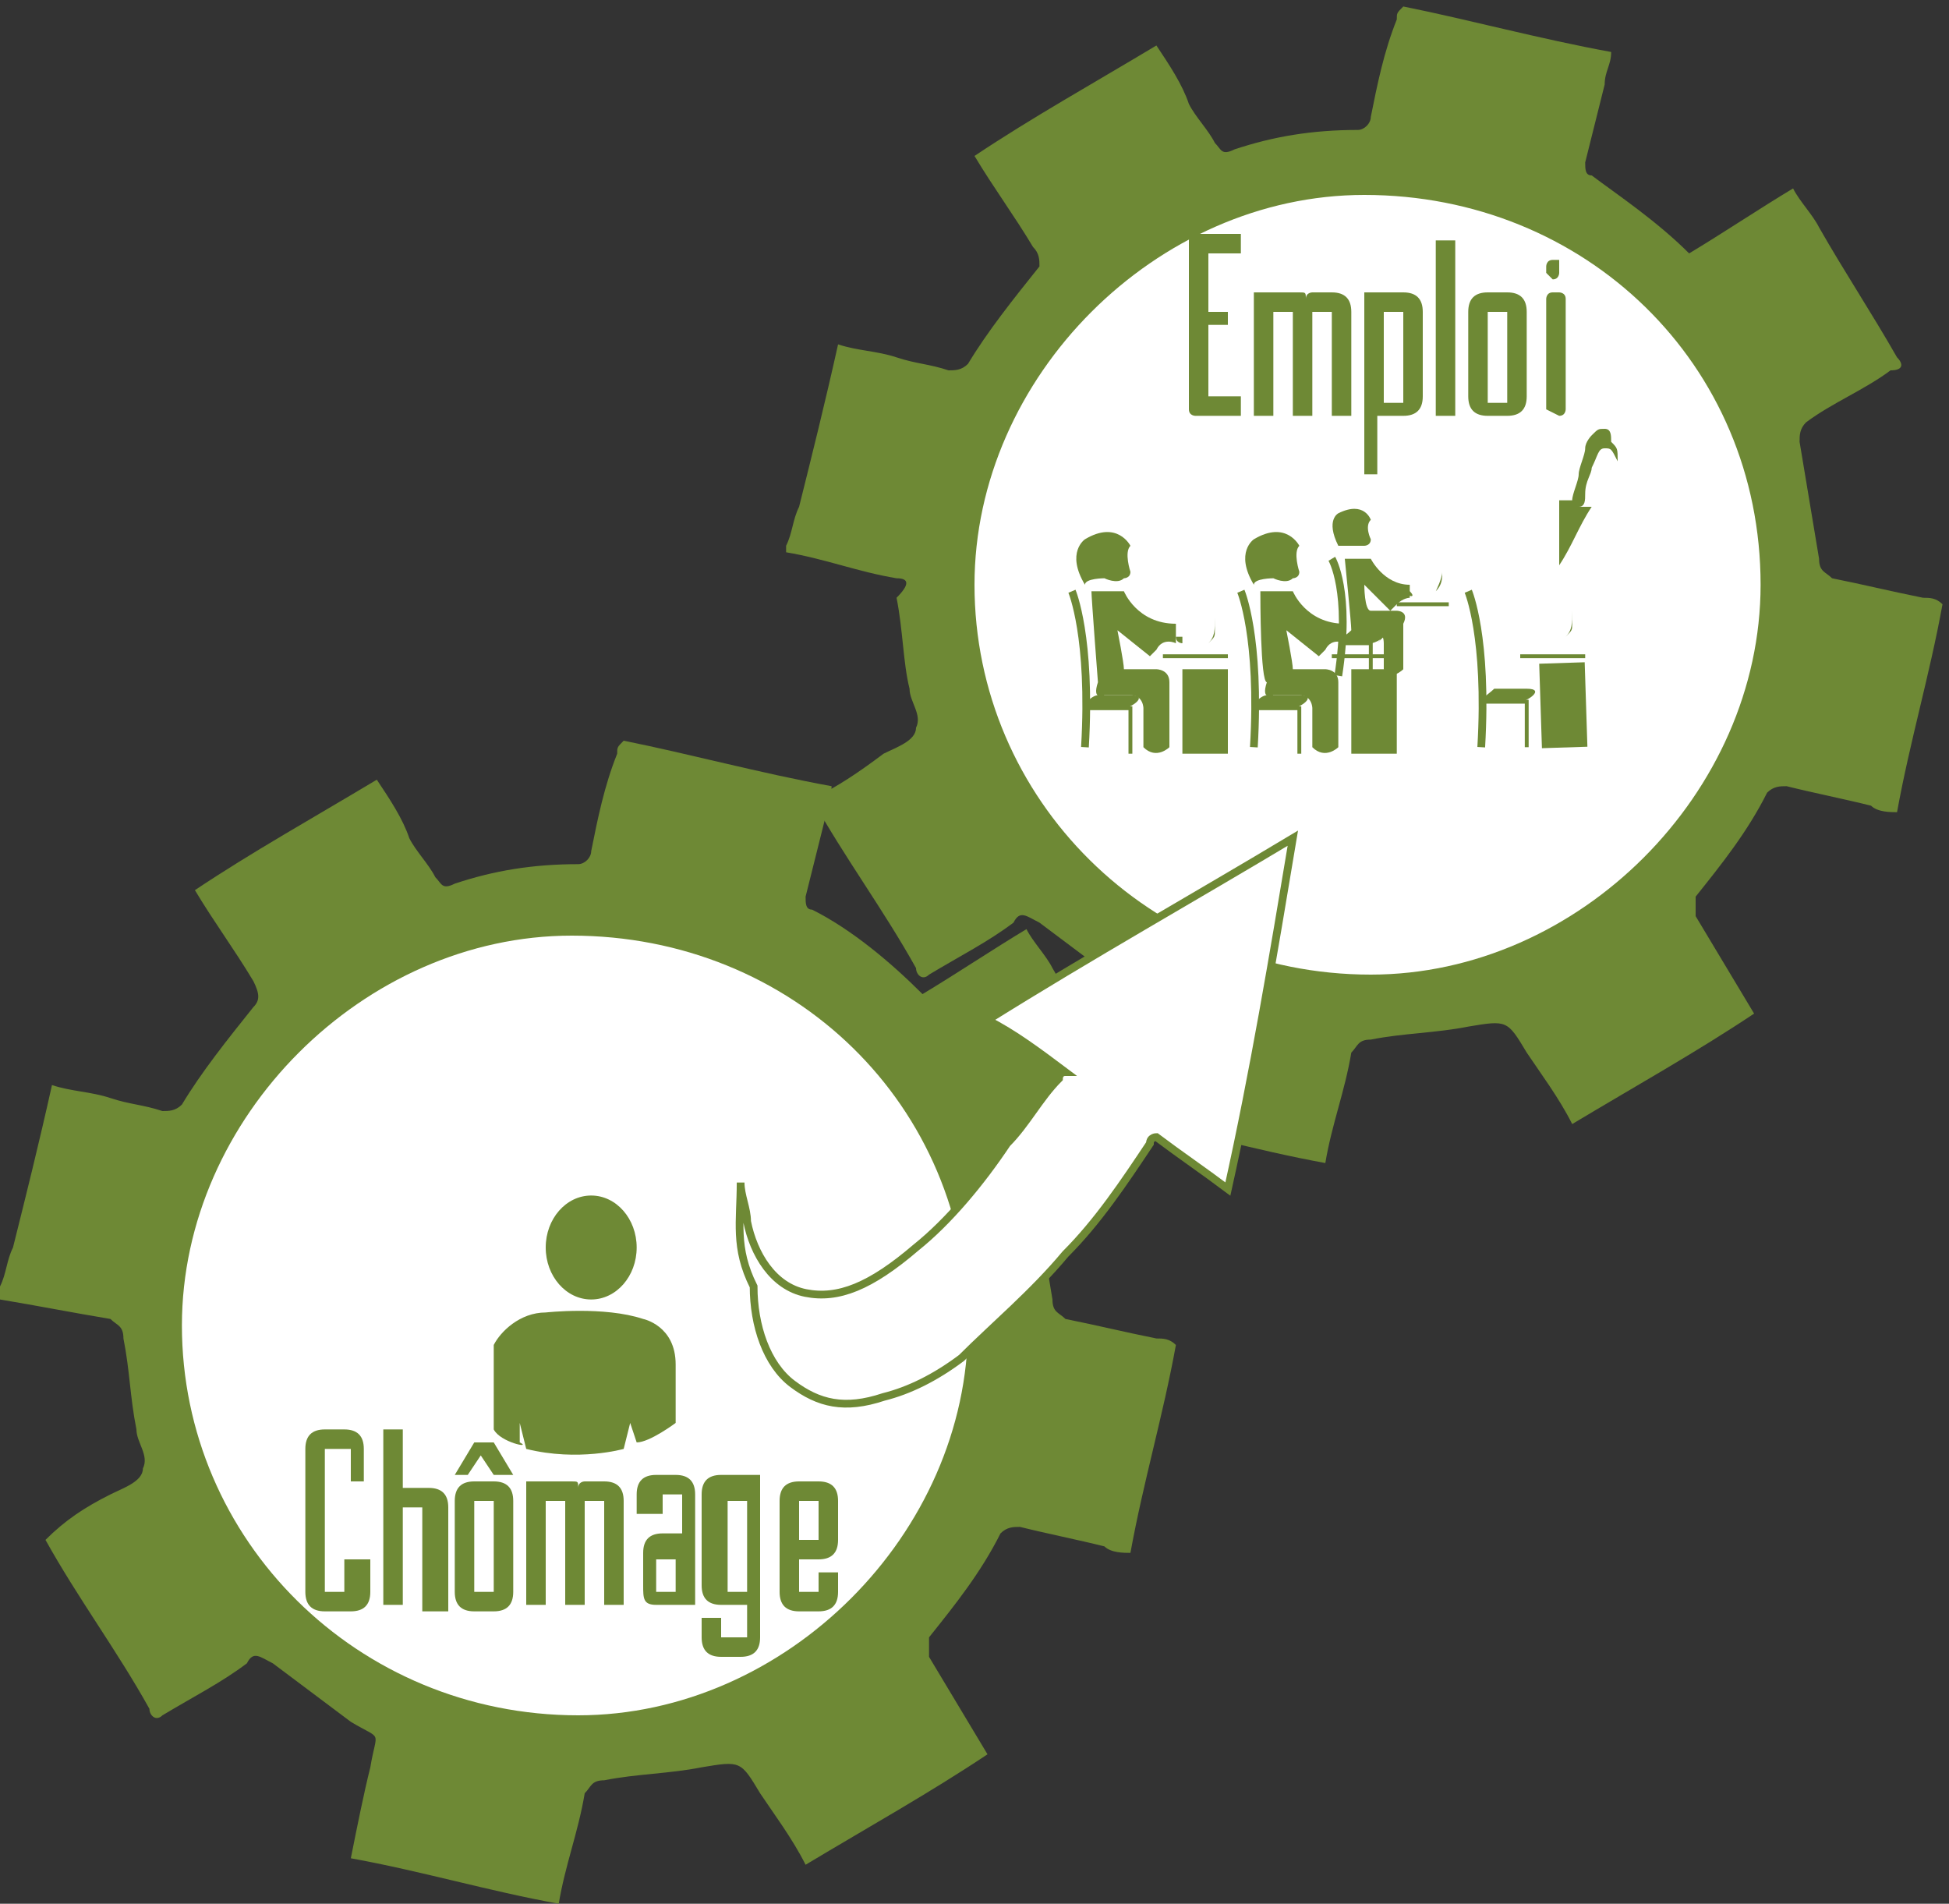 <?xml version="1.0" encoding="utf-8"?>
<!-- Generator: Adobe Illustrator 19.2.1, SVG Export Plug-In . SVG Version: 6.00 Build 0)  -->
<svg version="1.1" id="Calque_1" xmlns="http://www.w3.org/2000/svg" xmlns:xlink="http://www.w3.org/1999/xlink" x="0px" y="0px"
	 viewBox="0 0 30 29.3" style="enable-background:new 0 0 30 29.3;" xml:space="preserve">
<rect x="0" y="0" width="30" height="29.3" fill="#333333" stroke="none"/>
<style type="text/css">
	.st0{fill:#6E8935;}
	.st1{fill:#FFFFFF;}
	.st2{fill:none;stroke:#6E8935;stroke-width:0.119;stroke-miterlimit:10;}
	.st3{fill:none;stroke:#6E8935;stroke-width:5.935865e-002;stroke-miterlimit:10;}
	.st4{fill:#FFFFFF;stroke:#6E8935;stroke-width:0.119;stroke-miterlimit:10;}
</style>
<g>
	<path class="st0" d="M0,19.8c0.1-0.2,0.1-0.4,0.2-0.6c0.2-0.8,0.4-1.6,0.6-2.5c0.3,0.1,0.6,0.1,0.9,0.2c0.3,0.1,0.5,0.1,0.8,0.2
		c0.1,0,0.2,0,0.3-0.1c0.3-0.5,0.7-1,1.1-1.5c0.1-0.1,0.1-0.2,0-0.4c-0.3-0.5-0.6-0.9-0.9-1.4c0.9-0.6,1.8-1.1,2.8-1.7
		c0.2,0.3,0.4,0.6,0.5,0.9c0.1,0.2,0.3,0.4,0.4,0.6c0.1,0.1,0.1,0.2,0.3,0.1c0.6-0.2,1.2-0.3,1.9-0.3c0.1,0,0.2-0.1,0.2-0.2
		c0.1-0.5,0.2-1,0.4-1.5c0-0.1,0-0.1,0.1-0.2c1,0.2,2.1,0.5,3.2,0.7c0,0.2-0.1,0.3-0.1,0.5c-0.1,0.4-0.2,0.8-0.3,1.2
		c0,0.1,0,0.2,0.1,0.2c0.6,0.3,1.2,0.8,1.7,1.3c0.5-0.3,1.1-0.7,1.6-1c0.1,0.2,0.3,0.4,0.4,0.6c0.4,0.7,0.8,1.3,1.2,2
		c0.1,0.1,0.1,0.2-0.1,0.2c-0.4,0.3-0.9,0.5-1.3,0.8c-0.1,0.1-0.1,0.2-0.1,0.3c0.1,0.6,0.2,1.2,0.3,1.8c0,0.2,0.1,0.2,0.2,0.3
		c0.5,0.1,0.9,0.2,1.4,0.3c0.1,0,0.2,0,0.3,0.1c-0.2,1.1-0.5,2.1-0.7,3.2c-0.1,0-0.3,0-0.4-0.1c-0.4-0.1-0.9-0.2-1.3-0.3
		c-0.1,0-0.2,0-0.3,0.1c-0.3,0.6-0.7,1.1-1.1,1.6c0,0,0,0.2,0,0.3c0.3,0.5,0.6,1,0.9,1.5c-0.9,0.6-1.8,1.1-2.8,1.7
		c-0.2-0.4-0.5-0.8-0.7-1.1c-0.3-0.5-0.3-0.5-0.9-0.4c-0.5,0.1-1,0.1-1.5,0.2c-0.2,0-0.2,0.1-0.3,0.2c-0.1,0.6-0.3,1.1-0.4,1.7
		c-1.1-0.2-2.1-0.5-3.2-0.7c0.1-0.5,0.2-1,0.3-1.4c0.1-0.6,0.2-0.4-0.3-0.7c-0.4-0.3-0.8-0.6-1.2-0.9c-0.2-0.1-0.3-0.2-0.4,0
		c-0.4,0.3-0.8,0.5-1.3,0.8c-0.1,0.1-0.2,0-0.2-0.1c-0.5-0.9-1.1-1.7-1.6-2.6C1,23.4,1.3,23.2,1.7,23c0.2-0.1,0.5-0.2,0.5-0.4
		c0.1-0.2-0.1-0.4-0.1-0.6C2,21.5,2,21.1,1.9,20.6c0-0.2-0.1-0.2-0.2-0.3C1.1,20.2,0.6,20.1,0,20C0,19.9,0,19.9,0,19.8z M12.7,20.4
		c0-2.1-1.7-3.8-3.8-3.8c-2,0-3.8,1.7-3.8,3.8c0,2.1,1.7,3.8,3.8,3.8C11,24.2,12.7,22.5,12.7,20.4z"/>
	<path class="st0" d="M12.1,8.4c0.1-0.2,0.1-0.4,0.2-0.6c0.2-0.8,0.4-1.6,0.6-2.5c0.3,0.1,0.6,0.1,0.9,0.2c0.3,0.1,0.5,0.1,0.8,0.2
		c0.1,0,0.2,0,0.3-0.1c0.3-0.5,0.7-1,1.1-1.5C16,4,16,3.9,15.9,3.8c-0.3-0.5-0.6-0.9-0.9-1.4c0.9-0.6,1.8-1.1,2.8-1.7
		c0.2,0.3,0.4,0.6,0.5,0.9c0.1,0.2,0.3,0.4,0.4,0.6c0.1,0.1,0.1,0.2,0.3,0.1c0.6-0.2,1.2-0.3,1.9-0.3c0.1,0,0.2-0.1,0.2-0.2
		c0.1-0.5,0.2-1,0.4-1.5c0-0.1,0-0.1,0.1-0.2c1,0.2,2.1,0.5,3.2,0.7c0,0.2-0.1,0.3-0.1,0.5c-0.1,0.4-0.2,0.8-0.3,1.2
		c0,0.1,0,0.2,0.1,0.2C24.9,3,25.5,3.4,26,3.9c0.5-0.3,1.1-0.7,1.6-1c0.1,0.2,0.3,0.4,0.4,0.6c0.4,0.7,0.8,1.3,1.2,2
		c0.1,0.1,0.1,0.2-0.1,0.2c-0.4,0.3-0.9,0.5-1.3,0.8c-0.1,0.1-0.1,0.2-0.1,0.3c0.1,0.6,0.2,1.2,0.3,1.8c0,0.2,0.1,0.2,0.2,0.3
		c0.5,0.1,0.9,0.2,1.4,0.3c0.1,0,0.2,0,0.3,0.1c-0.2,1.1-0.5,2.1-0.7,3.2c-0.1,0-0.3,0-0.4-0.1c-0.4-0.1-0.9-0.2-1.3-0.3
		c-0.1,0-0.2,0-0.3,0.1c-0.3,0.6-0.7,1.1-1.1,1.6c0,0,0,0.2,0,0.3c0.3,0.5,0.6,1,0.9,1.5c-0.9,0.6-1.8,1.1-2.8,1.7
		c-0.2-0.4-0.5-0.8-0.7-1.1c-0.3-0.5-0.3-0.5-0.9-0.4c-0.5,0.1-1,0.1-1.5,0.2c-0.2,0-0.2,0.1-0.3,0.2c-0.1,0.6-0.3,1.1-0.4,1.7
		c-1.1-0.2-2.1-0.5-3.2-0.7c0.1-0.5,0.2-1,0.3-1.4c0.1-0.6,0.2-0.4-0.3-0.7c-0.4-0.3-0.8-0.6-1.2-0.9c-0.2-0.1-0.3-0.2-0.4,0
		c-0.4,0.3-0.8,0.5-1.3,0.8c-0.1,0.1-0.2,0-0.2-0.1c-0.5-0.9-1.1-1.7-1.6-2.6c0.4-0.2,0.7-0.4,1.1-0.7c0.2-0.1,0.5-0.2,0.5-0.4
		c0.1-0.2-0.1-0.4-0.1-0.6c-0.1-0.4-0.1-0.9-0.2-1.4C14,9,14,8.9,13.8,8.9c-0.6-0.1-1.1-0.3-1.7-0.4C12.1,8.5,12.1,8.4,12.1,8.4z
		 M24.9,9c0-2.1-1.7-3.8-3.8-3.8c-2,0-3.8,1.7-3.8,3.8c0,2.1,1.7,3.8,3.8,3.8C23.1,12.7,24.9,11,24.9,9z"/>
	<path class="st1" d="M27.1,9c0,3.2-2.8,6-6,6c-3.4,0-6.1-2.7-6.1-6c0-3.2,2.8-6,6-6C24.4,3,27.1,5.6,27.1,9z"/>
	<path class="st1" d="M14.9,20.4c0,3.2-2.8,6-6,6c-3.4,0-6.1-2.7-6.1-6c0-3.2,2.8-6,6-6C12.2,14.4,14.9,17,14.9,20.4z"/>
	<g>
		<path class="st0" d="M5.4,24h0.3v0.5c0,0.2-0.1,0.3-0.3,0.3H5c-0.2,0-0.3-0.1-0.3-0.3v-2.2c0-0.2,0.1-0.3,0.3-0.3h0.3
			c0.2,0,0.3,0.1,0.3,0.3v0.5H5.4v-0.5H5v2.2h0.3V24z"/>
		<path class="st0" d="M6.2,24.7H5.9V22h0.3l0,0.9c0,0,0.1,0,0.1,0h0.3c0.2,0,0.3,0.1,0.3,0.3v1.6H6.5v-1.6H6.2V24.7z"/>
		<path class="st0" d="M7.4,22.4l-0.2,0.3H7l0.3-0.5h0.3l0.3,0.5H7.6L7.4,22.4z M7.9,24.5c0,0.2-0.1,0.3-0.3,0.3H7.3
			c-0.2,0-0.3-0.1-0.3-0.3v-1.4c0-0.2,0.1-0.3,0.3-0.3h0.3c0.2,0,0.3,0.1,0.3,0.3V24.5z M7.6,23.1H7.3v1.4h0.3L7.6,23.1z"/>
		<path class="st0" d="M9,23.1v1.6H8.7v-1.6H8.4v1.6H8.1v-1.9h0.3l0,0c0,0,0.1,0,0.1,0h0.3c0.1,0,0.1,0,0.1,0.1
			c0-0.1,0.1-0.1,0.1-0.1h0.3c0.2,0,0.3,0.1,0.3,0.3v1.6H9.3v-1.6H9z"/>
		<path class="st0" d="M10.7,24.7h-0.6c-0.2,0-0.2-0.1-0.2-0.3l0-0.5c0-0.2,0.1-0.3,0.3-0.3l0.3,0v-0.6h-0.3l0,0.3H9.8v-0.3
			c0-0.2,0.1-0.3,0.3-0.3l0.3,0c0.2,0,0.3,0.1,0.3,0.3L10.7,24.7z M10.1,24.5h0.3l0-0.5h-0.3V24.5z"/>
		<path class="st0" d="M11.5,25.3v-0.6c0,0-0.1,0-0.1,0h-0.3c-0.2,0-0.3-0.1-0.3-0.3v-1.4c0-0.2,0.1-0.3,0.3-0.3h0.2
			c0,0,0.1,0,0.1,0v0h0.3v2.5c0,0.2-0.1,0.3-0.3,0.3h-0.3c-0.2,0-0.3-0.1-0.3-0.3v-0.3h0.3v0.3H11.5z M11.2,24.5h0.3v-1.4h-0.3V24.5
			z"/>
		<path class="st0" d="M12.3,24v0.5h0.3l0-0.3l0.3,0v0.3c0,0.2-0.1,0.3-0.3,0.3h-0.3c-0.2,0-0.3-0.1-0.3-0.3v-1.4
			c0-0.2,0.1-0.3,0.3-0.3h0.3c0.2,0,0.3,0.1,0.3,0.3v0.6c0,0.2-0.1,0.3-0.3,0.3H12.3z M12.6,23.3v-0.2h-0.3v0.6h0.3L12.6,23.3
			L12.6,23.3z"/>
	</g>
	<g>
		<path class="st0" d="M18.9,4.8V5l-0.3,0v1.1h0.5l0,0.3h-0.7c0,0-0.1,0-0.1-0.1V3.7c0,0,0-0.1,0.1-0.1h0.7v0.3h-0.5v0.9L18.9,4.8z"
			/>
		<path class="st0" d="M20.2,4.8v1.6h-0.3V4.8h-0.3v1.6h-0.3V4.5h0.3l0,0c0,0,0.1,0,0.1,0h0.3c0.1,0,0.1,0,0.1,0.1
			c0-0.1,0.1-0.1,0.1-0.1h0.3c0.2,0,0.3,0.1,0.3,0.3v1.6h-0.3V4.8H20.2z"/>
		<path class="st0" d="M21.9,6.1c0,0.2-0.1,0.3-0.3,0.3h-0.3c0,0-0.1,0-0.1,0l0,0.9H21V4.5h0.3l0,0c0,0,0.1,0,0.1,0h0.2
			c0.2,0,0.3,0.1,0.3,0.3V6.1z M21.6,4.8h-0.3v1.4h0.3V4.8z"/>
		<path class="st0" d="M22.1,6.4V3.7h0.3v2.7H22.1z"/>
		<path class="st0" d="M23.5,6.1c0,0.2-0.1,0.3-0.3,0.3h-0.3c-0.2,0-0.3-0.1-0.3-0.3V4.8c0-0.2,0.1-0.3,0.3-0.3h0.3
			c0.2,0,0.3,0.1,0.3,0.3V6.1z M23.2,4.8h-0.3v1.4h0.3L23.2,4.8z"/>
		<path class="st0" d="M23.8,4.2V4.1c0,0,0-0.1,0.1-0.1h0.1C24,4,24,4,24,4.1v0.1c0,0,0,0.1-0.1,0.1L23.8,4.2
			C23.8,4.2,23.8,4.2,23.8,4.2z M23.8,6.3V4.6c0,0,0-0.1,0.1-0.1h0.1c0,0,0.1,0,0.1,0.1v1.7c0,0,0,0.1-0.1,0.1L23.8,6.3
			C23.8,6.4,23.8,6.4,23.8,6.3z"/>
	</g>
</g>
<path class="st2" d="M16.5,9.1c0,0,0.3,0.7,0.2,2.4"/>
<polyline class="st3" points="16.7,10.9 17.4,10.9 17.4,11.6 "/>
<path class="st0" d="M17,8.9c0,0,0.2,0.1,0.3,0c0,0,0.1,0,0.1-0.1c0,0-0.1-0.3,0-0.4c0,0-0.2-0.4-0.7-0.1c0,0-0.3,0.2,0,0.7
	C16.7,8.9,17,8.9,17,8.9z"/>
<path class="st0" d="M16.8,9.1h0.5c0,0,0.2,0.5,0.8,0.5c0,0,0,0.3,0,0.3s-0.2-0.1-0.3,0.1c0,0-0.1,0.1-0.1,0.1l-0.5-0.4
	c0,0,0.1,0.5,0.1,0.6c0,0,0.5,0,0.5,0s0.2,0,0.2,0.2c0,0,0,1,0,1s-0.2,0.2-0.4,0c0,0,0-0.6,0-0.6s0-0.2-0.2-0.2c0,0-0.4,0-0.4,0
	s-0.2,0.1-0.1-0.2C16.9,10.5,16.8,9.2,16.8,9.1L16.8,9.1z"/>
<rect x="18.2" y="10.3" class="st0" width="0.7" height="1.3"/>
<line class="st3" x1="17.9" y1="10.1" x2="18.9" y2="10.1"/>
<g>
	<path class="st0" d="M17.9,10l0.7,0l0,0l0-0.1l0,0l0,0c0.1-0.1,0.1-0.2,0.1-0.4l0-0.4l0,0.4c0,0.1,0,0.1,0,0.2c0,0.1,0,0.1-0.1,0.2
		l0,0l0,0.1l0,0l0,0L17.9,10z"/>
</g>
<g>
	<g>
		<path class="st0" d="M16.8,10.9c0.2,0,0.3,0,0.5,0c0.1,0,0.4-0.2,0.1-0.2c-0.2,0-0.3,0-0.5,0C16.8,10.7,16.6,10.9,16.8,10.9
			L16.8,10.9z"/>
	</g>
</g>
<g>
	<g>
		<path class="st0" d="M19.4,10.9c0.2,0,0.3,0,0.5,0c0.1,0,0.4-0.2,0.1-0.2c-0.2,0-0.3,0-0.5,0C19.4,10.7,19.2,10.9,19.4,10.9
			L19.4,10.9z"/>
	</g>
</g>
<g>
	<g>
		<path class="st0" d="M22.9,10.8c0.2,0,0.3,0,0.5,0c0.1,0,0.4-0.2,0.1-0.2c-0.2,0-0.3,0-0.5,0C22.9,10.7,22.7,10.8,22.9,10.8
			L22.9,10.8z"/>
	</g>
</g>
<g>
	<g>
		<path class="st0" d="M20.7,9.9c0.1,0,0.3,0,0.4,0c0.1,0,0.4-0.2,0.1-0.2c-0.1,0-0.3,0-0.4,0C20.7,9.8,20.5,9.9,20.7,9.9L20.7,9.9z
			"/>
	</g>
</g>
<g>
	<path class="st0" d="M18,9.8l0.2,0l0,0l0,0c0,0,0,0,0,0.1c0,0,0.1,0,0.1,0c0,0,0,0-0.1,0c0,0-0.1,0-0.1-0.1l0,0L18,9.8z"/>
</g>
<path class="st2" d="M19.1,9.1c0,0,0.3,0.7,0.2,2.4"/>
<polyline class="st3" points="19.3,10.9 20,10.9 20,11.6 "/>
<path class="st0" d="M19.6,8.9c0,0,0.2,0.1,0.3,0c0,0,0.1,0,0.1-0.1c0,0-0.1-0.3,0-0.4c0,0-0.2-0.4-0.7-0.1c0,0-0.3,0.2,0,0.7
	C19.3,8.9,19.6,8.9,19.6,8.9z"/>
<path class="st0" d="M19.4,9.1h0.5c0,0,0.2,0.5,0.8,0.5c0,0,0,0.3,0,0.3s-0.2-0.1-0.3,0.1c0,0-0.1,0.1-0.1,0.1l-0.5-0.4
	c0,0,0.1,0.5,0.1,0.6c0,0,0.5,0,0.5,0s0.2,0,0.2,0.2c0,0,0,1,0,1s-0.2,0.2-0.4,0c0,0,0-0.6,0-0.6s0-0.2-0.2-0.2c0,0-0.4,0-0.4,0
	s-0.2,0.1-0.1-0.2C19.4,10.5,19.4,9.2,19.4,9.1L19.4,9.1z"/>
<rect x="20.8" y="10.3" class="st0" width="0.7" height="1.3"/>
<line class="st3" x1="20.5" y1="10.1" x2="21.5" y2="10.1"/>
<g>
	<path class="st0" d="M20.5,10l0.7,0l0,0l0-0.1l0,0l0,0c0.1-0.1,0.1-0.2,0.1-0.4l0-0.4l0,0.4c0,0.1,0,0.1,0,0.2c0,0.1,0,0.1-0.1,0.2
		l0,0l0,0.1l0,0l0,0L20.5,10z"/>
</g>
<g>
	<path class="st0" d="M20.6,9.8l0.2,0l0,0l0,0c0,0,0,0,0,0.1c0,0,0.1,0,0.1,0c0,0,0,0-0.1,0c0,0-0.1,0-0.1-0.1l0,0L20.6,9.8z"/>
</g>
<path class="st2" d="M22.6,9.1c0,0,0.3,0.7,0.2,2.4"/>
<polyline class="st3" points="22.8,10.8 23.5,10.8 23.5,11.5 "/>
<rect x="23.7" y="10.2" transform="matrix(1 -3.218243e-002 3.218243e-002 1 -0.336 0.778)" class="st0" width="0.7" height="1.3"/>
<line class="st3" x1="23.4" y1="10.1" x2="24.4" y2="10.1"/>
<g>
	<path class="st0" d="M23.4,9.9l0.7,0l0,0l0-0.1l0,0l0,0c0.1-0.1,0.1-0.2,0.1-0.4l0-0.4l0,0.4c0,0.1,0,0.1,0,0.2
		c0,0.1,0,0.1-0.1,0.2l0,0l0,0.1l0,0l0,0L23.4,9.9z"/>
</g>
<path class="st2" d="M20.5,8.6c0,0,0.3,0.5,0.1,1.8"/>
<polyline class="st3" points="20.7,9.9 21.1,9.9 21.1,10.4 "/>
<path class="st0" d="M20.8,8.4c0,0,0.1,0,0.2,0c0,0,0.1,0,0.1-0.1c0,0-0.1-0.2,0-0.3c0,0-0.1-0.3-0.5-0.1c0,0-0.2,0.1,0,0.5
	C20.7,8.4,20.8,8.4,20.8,8.4z"/>
<path class="st0" d="M20.7,8.6h0.4c0,0,0.2,0.4,0.6,0.4c0,0,0,0.2,0,0.2s-0.1,0-0.2,0.1c0,0-0.1,0.1-0.1,0.1L21,9c0,0,0,0.4,0.1,0.4
	c0,0,0.4,0,0.4,0s0.2,0,0.1,0.2c0,0,0,0.7,0,0.7s-0.2,0.2-0.3,0c0,0,0-0.4,0-0.4s0-0.2-0.1-0.1c0,0-0.3,0-0.3,0s-0.1,0.1-0.1-0.1
	C20.8,9.6,20.7,8.6,20.7,8.6L20.7,8.6z"/>
<line class="st3" x1="21.5" y1="9.3" x2="22.3" y2="9.3"/>
<g>
	<path class="st0" d="M21.6,9.2l0.5,0l0,0l0-0.1l0,0l0,0c0,0,0.1-0.2,0.1-0.3l0-0.3l0,0.3c0,0.1,0,0.2-0.1,0.3l0,0l0,0.1l0,0l0,0
		L21.6,9.2z"/>
</g>
<g>
	<path class="st0" d="M21.6,9.1l0.1,0l0,0l0,0c0,0,0,0,0,0c0,0,0,0,0,0C21.8,9.2,21.7,9.2,21.6,9.1L21.6,9.1L21.6,9.1z"/>
</g>
<path class="st0" d="M7.6,22v-1.1c0-0.1,0-0.1,0-0.2c0.1-0.2,0.4-0.5,0.8-0.5c0,0,0.9-0.1,1.5,0.1c0,0,0.5,0.1,0.5,0.7
	c0,0,0,0.9,0,0.9s-0.4,0.3-0.6,0.3c0,0-0.1-0.3-0.1-0.3l-0.1,0.4c0,0-0.7,0.2-1.5,0c0,0-0.1-0.4-0.1-0.4l0,0.3
	C8.2,22.3,7.7,22.2,7.6,22C7.7,22,7.6,22,7.6,22z"/>
<ellipse class="st0" cx="9.1" cy="19.2" rx="0.7" ry="0.8"/>
<path class="st4" d="M11.4,18.2c0,0.2,0.1,0.4,0.1,0.6c0.1,0.5,0.4,1,0.9,1.1c0.5,0.1,1-0.1,1.7-0.7c0.5-0.4,1-1,1.4-1.6
	c0.3-0.3,0.5-0.7,0.8-1c0,0,0-0.1,0.1-0.1c-0.4-0.3-0.8-0.6-1.2-0.8c1.6-1,3.2-1.9,4.7-2.8c-0.3,1.8-0.6,3.6-1,5.4c0,0,0,0,0,0
	c-0.4-0.3-0.7-0.5-1.1-0.8c0,0-0.1,0-0.1,0.1c-0.4,0.6-0.8,1.2-1.3,1.7c-0.5,0.6-1.1,1.1-1.6,1.6c-0.4,0.3-0.8,0.5-1.2,0.6
	c-0.6,0.2-1,0.1-1.4-0.2c-0.4-0.3-0.6-0.9-0.6-1.5C11.3,19.2,11.4,18.8,11.4,18.2C11.4,18.2,11.4,18.2,11.4,18.2
	C11.4,18.2,11.4,18.2,11.4,18.2z"/>
<path class="st0" d="M24.9,7.1C24.9,7,24.9,7,24.9,7.1c-0.1-0.2-0.1-0.2-0.2-0.2c-0.1,0-0.1,0.1-0.2,0.3c0,0.1-0.1,0.2-0.1,0.4
	c0,0.1,0,0.2-0.1,0.2c0,0,0,0,0,0c0.1,0,0.1,0,0.2,0c-0.2,0.3-0.3,0.6-0.5,0.9C24,8.3,24,8,24,7.7c0,0,0,0,0,0c0.1,0,0.1,0,0.2,0
	c0,0,0,0,0,0c0-0.1,0.1-0.3,0.1-0.4c0-0.1,0.1-0.3,0.1-0.4c0-0.1,0.1-0.2,0.1-0.2c0.1-0.1,0.1-0.1,0.2-0.1c0.1,0,0.1,0.1,0.1,0.2
	C24.9,6.9,24.9,6.9,24.9,7.1C24.9,7,24.9,7,24.9,7.1C24.9,7.1,24.9,7.1,24.9,7.1z"/>
</svg>

